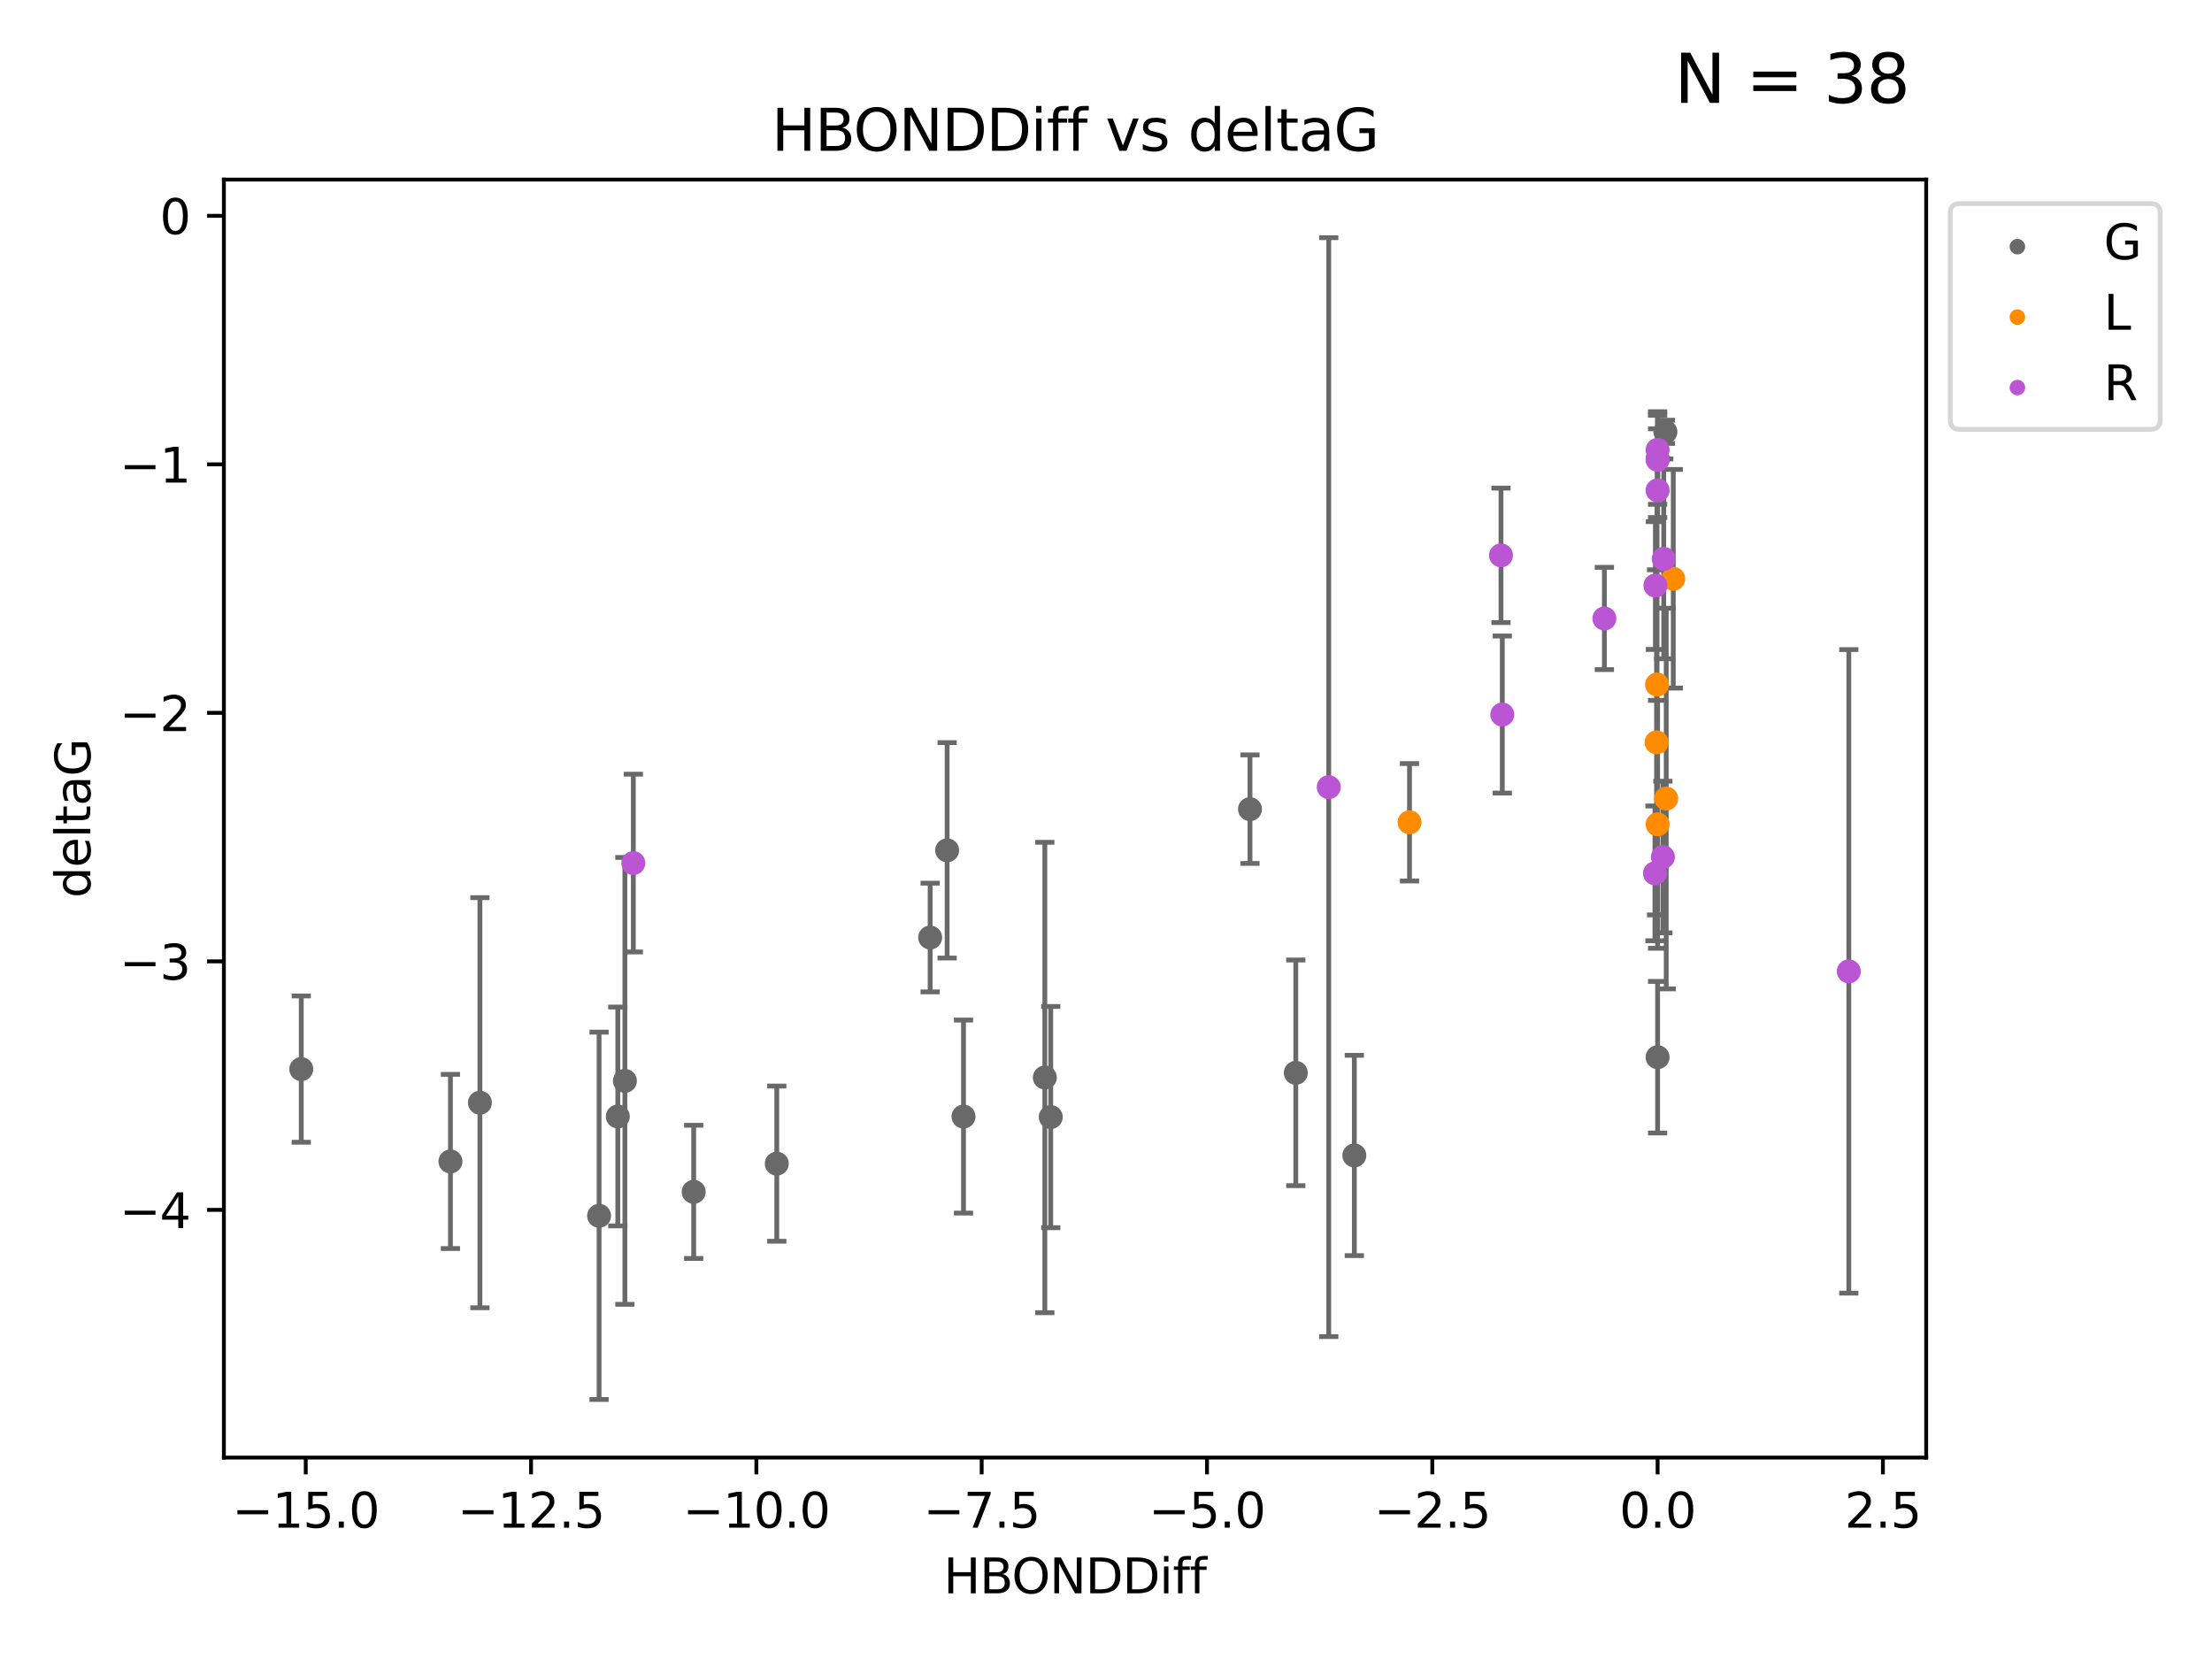 <?xml version="1.0" encoding="utf-8" standalone="no"?>
<!DOCTYPE svg PUBLIC "-//W3C//DTD SVG 1.1//EN"
  "http://www.w3.org/Graphics/SVG/1.1/DTD/svg11.dtd">
<svg xmlns:xlink="http://www.w3.org/1999/xlink" width="460.8pt" height="345.6pt" viewBox="0 0 460.8 345.6" xmlns="http://www.w3.org/2000/svg" version="1.1">
 <defs>
  <style type="text/css">*{stroke-linejoin: round; stroke-linecap: butt}</style>
 </defs>
 <g id="figure_1">
  <g id="patch_1">
   <path d="M 0 345.6 
L 460.8 345.6 
L 460.8 0 
L 0 0 
z
" style="fill: #ffffff"/>
  </g>
  <g id="axes_1">
   <g id="patch_2">
    <path d="M 46.64 303.64 
L 401.26 303.64 
L 401.26 37.411 
L 46.64 37.411 
z
" style="fill: #ffffff"/>
   </g>
   <g id="PathCollection_1">
    <defs>
     <path id="m8614a3287e" d="M 0 1.118 
C 0.297 1.118 0.581 1 0.791 0.791 
C 1 0.581 1.118 0.297 1.118 0 
C 1.118 -0.297 1 -0.581 0.791 -0.791 
C 0.581 -1 0.297 -1.118 0 -1.118 
C -0.297 -1.118 -0.581 -1 -0.791 -0.791 
C -1 -0.581 -1.118 -0.297 -1.118 0 
C -1.118 0.297 -1 0.581 -0.791 0.791 
C -0.581 1 -0.297 1.118 0 1.118 
z
" style="stroke: #696969"/>
    </defs>
    <g clip-path="url(#p9ee340afce)">
     <use xlink:href="#m8614a3287e" x="62.759" y="222.712" style="fill: #696969; stroke: #696969"/>
     <use xlink:href="#m8614a3287e" x="93.836" y="241.949" style="fill: #696969; stroke: #696969"/>
     <use xlink:href="#m8614a3287e" x="161.817" y="242.408" style="fill: #696969; stroke: #696969"/>
     <use xlink:href="#m8614a3287e" x="124.801" y="253.277" style="fill: #696969; stroke: #696969"/>
     <use xlink:href="#m8614a3287e" x="99.976" y="229.715" style="fill: #696969; stroke: #696969"/>
     <use xlink:href="#m8614a3287e" x="128.701" y="232.582" style="fill: #696969; stroke: #696969"/>
     <use xlink:href="#m8614a3287e" x="144.509" y="248.286" style="fill: #696969; stroke: #696969"/>
     <use xlink:href="#m8614a3287e" x="193.767" y="195.305" style="fill: #696969; stroke: #696969"/>
     <use xlink:href="#m8614a3287e" x="200.718" y="232.601" style="fill: #696969; stroke: #696969"/>
     <use xlink:href="#m8614a3287e" x="197.306" y="177.138" style="fill: #696969; stroke: #696969"/>
     <use xlink:href="#m8614a3287e" x="260.396" y="168.563" style="fill: #696969; stroke: #696969"/>
     <use xlink:href="#m8614a3287e" x="130.178" y="225.172" style="fill: #696969; stroke: #696969"/>
     <use xlink:href="#m8614a3287e" x="217.658" y="224.464" style="fill: #696969; stroke: #696969"/>
     <use xlink:href="#m8614a3287e" x="218.893" y="232.707" style="fill: #696969; stroke: #696969"/>
     <use xlink:href="#m8614a3287e" x="269.939" y="223.491" style="fill: #696969; stroke: #696969"/>
     <use xlink:href="#m8614a3287e" x="282.131" y="240.702" style="fill: #696969; stroke: #696969"/>
     <use xlink:href="#m8614a3287e" x="346.935" y="89.954" style="fill: #696969; stroke: #696969"/>
     <use xlink:href="#m8614a3287e" x="345.309" y="220.235" style="fill: #696969; stroke: #696969"/>
     <use xlink:href="#m8614a3287e" x="345.309" y="95.543" style="fill: #696969; stroke: #696969"/>
    </g>
   </g>
   <g id="PathCollection_2">
    <defs>
     <path id="m085c179fb9" d="M 0 1.118 
C 0.297 1.118 0.581 1 0.791 0.791 
C 1 0.581 1.118 0.297 1.118 0 
C 1.118 -0.297 1 -0.581 0.791 -0.791 
C 0.581 -1 0.297 -1.118 0 -1.118 
C -0.297 -1.118 -0.581 -1 -0.791 -0.791 
C -1 -0.581 -1.118 -0.297 -1.118 0 
C -1.118 0.297 -1 0.581 -0.791 0.791 
C -0.581 1 -0.297 1.118 0 1.118 
z
" style="stroke: #ff8c00"/>
    </defs>
    <g clip-path="url(#p9ee340afce)">
     <use xlink:href="#m085c179fb9" x="293.63" y="171.295" style="fill: #ff8c00; stroke: #ff8c00"/>
     <use xlink:href="#m085c179fb9" x="347.104" y="166.355" style="fill: #ff8c00; stroke: #ff8c00"/>
     <use xlink:href="#m085c179fb9" x="345.093" y="154.643" style="fill: #ff8c00; stroke: #ff8c00"/>
     <use xlink:href="#m085c179fb9" x="348.574" y="120.568" style="fill: #ff8c00; stroke: #ff8c00"/>
     <use xlink:href="#m085c179fb9" x="345.309" y="171.721" style="fill: #ff8c00; stroke: #ff8c00"/>
     <use xlink:href="#m085c179fb9" x="345.193" y="142.601" style="fill: #ff8c00; stroke: #ff8c00"/>
    </g>
   </g>
   <g id="PathCollection_3">
    <defs>
     <path id="m457adaf616" d="M 0 1.118 
C 0.297 1.118 0.581 1 0.791 0.791 
C 1 0.581 1.118 0.297 1.118 0 
C 1.118 -0.297 1 -0.581 0.791 -0.791 
C 0.581 -1 0.297 -1.118 0 -1.118 
C -0.297 -1.118 -0.581 -1 -0.791 -0.791 
C -1 -0.581 -1.118 -0.297 -1.118 0 
C -1.118 0.297 -1 0.581 -0.791 0.791 
C -0.581 1 -0.297 1.118 0 1.118 
z
" style="stroke: #ba55d3"/>
    </defs>
    <g clip-path="url(#p9ee340afce)">
     <use xlink:href="#m457adaf616" x="131.937" y="179.791" style="fill: #ba55d3; stroke: #ba55d3"/>
     <use xlink:href="#m457adaf616" x="276.799" y="163.978" style="fill: #ba55d3; stroke: #ba55d3"/>
     <use xlink:href="#m457adaf616" x="334.221" y="128.839" style="fill: #ba55d3; stroke: #ba55d3"/>
     <use xlink:href="#m457adaf616" x="346.588" y="116.425" style="fill: #ba55d3; stroke: #ba55d3"/>
     <use xlink:href="#m457adaf616" x="344.849" y="121.982" style="fill: #ba55d3; stroke: #ba55d3"/>
     <use xlink:href="#m457adaf616" x="312.685" y="115.69" style="fill: #ba55d3; stroke: #ba55d3"/>
     <use xlink:href="#m457adaf616" x="346.413" y="178.529" style="fill: #ba55d3; stroke: #ba55d3"/>
     <use xlink:href="#m457adaf616" x="345.309" y="102.146" style="fill: #ba55d3; stroke: #ba55d3"/>
     <use xlink:href="#m457adaf616" x="345.309" y="95.785" style="fill: #ba55d3; stroke: #ba55d3"/>
     <use xlink:href="#m457adaf616" x="385.141" y="202.352" style="fill: #ba55d3; stroke: #ba55d3"/>
     <use xlink:href="#m457adaf616" x="312.955" y="148.851" style="fill: #ba55d3; stroke: #ba55d3"/>
     <use xlink:href="#m457adaf616" x="344.755" y="181.934" style="fill: #ba55d3; stroke: #ba55d3"/>
     <use xlink:href="#m457adaf616" x="345.309" y="93.721" style="fill: #ba55d3; stroke: #ba55d3"/>
    </g>
   </g>
   <g id="matplotlib.axis_1">
    <g id="xtick_1">
     <g id="line2d_1">
      <defs>
       <path id="m30fc41a7d4" d="M 0 0 
L 0 3.5 
" style="stroke: #000000; stroke-width: 0.8"/>
      </defs>
      <g>
       <use xlink:href="#m30fc41a7d4" x="63.692" y="303.64" style="stroke: #000000; stroke-width: 0.8"/>
      </g>
     </g>
     <g id="text_1">
      <!-- −15.0 -->
      <g transform="translate(48.37 318.238)scale(0.1 -0.1)">
       <defs>
        <path id="DejaVuSans-2212" d="M 678 2272 
L 4684 2272 
L 4684 1741 
L 678 1741 
L 678 2272 
z
" transform="scale(0.016)"/>
        <path id="DejaVuSans-31" d="M 794 531 
L 1825 531 
L 1825 4091 
L 703 3866 
L 703 4441 
L 1819 4666 
L 2450 4666 
L 2450 531 
L 3481 531 
L 3481 0 
L 794 0 
L 794 531 
z
" transform="scale(0.016)"/>
        <path id="DejaVuSans-35" d="M 691 4666 
L 3169 4666 
L 3169 4134 
L 1269 4134 
L 1269 2991 
Q 1406 3038 1543 3061 
Q 1681 3084 1819 3084 
Q 2600 3084 3056 2656 
Q 3513 2228 3513 1497 
Q 3513 744 3044 326 
Q 2575 -91 1722 -91 
Q 1428 -91 1123 -41 
Q 819 9 494 109 
L 494 744 
Q 775 591 1075 516 
Q 1375 441 1709 441 
Q 2250 441 2565 725 
Q 2881 1009 2881 1497 
Q 2881 1984 2565 2268 
Q 2250 2553 1709 2553 
Q 1456 2553 1204 2497 
Q 953 2441 691 2322 
L 691 4666 
z
" transform="scale(0.016)"/>
        <path id="DejaVuSans-2e" d="M 684 794 
L 1344 794 
L 1344 0 
L 684 0 
L 684 794 
z
" transform="scale(0.016)"/>
        <path id="DejaVuSans-30" d="M 2034 4250 
Q 1547 4250 1301 3770 
Q 1056 3291 1056 2328 
Q 1056 1369 1301 889 
Q 1547 409 2034 409 
Q 2525 409 2770 889 
Q 3016 1369 3016 2328 
Q 3016 3291 2770 3770 
Q 2525 4250 2034 4250 
z
M 2034 4750 
Q 2819 4750 3233 4129 
Q 3647 3509 3647 2328 
Q 3647 1150 3233 529 
Q 2819 -91 2034 -91 
Q 1250 -91 836 529 
Q 422 1150 422 2328 
Q 422 3509 836 4129 
Q 1250 4750 2034 4750 
z
" transform="scale(0.016)"/>
       </defs>
       <use xlink:href="#DejaVuSans-2212"/>
       <use xlink:href="#DejaVuSans-31" x="83.789"/>
       <use xlink:href="#DejaVuSans-35" x="147.412"/>
       <use xlink:href="#DejaVuSans-2e" x="211.035"/>
       <use xlink:href="#DejaVuSans-30" x="242.822"/>
      </g>
     </g>
    </g>
    <g id="xtick_2">
     <g id="line2d_2">
      <g>
       <use xlink:href="#m30fc41a7d4" x="110.628" y="303.64" style="stroke: #000000; stroke-width: 0.8"/>
      </g>
     </g>
     <g id="text_2">
      <!-- −12.5 -->
      <g transform="translate(95.306 318.238)scale(0.1 -0.1)">
       <defs>
        <path id="DejaVuSans-32" d="M 1228 531 
L 3431 531 
L 3431 0 
L 469 0 
L 469 531 
Q 828 903 1448 1529 
Q 2069 2156 2228 2338 
Q 2531 2678 2651 2914 
Q 2772 3150 2772 3378 
Q 2772 3750 2511 3984 
Q 2250 4219 1831 4219 
Q 1534 4219 1204 4116 
Q 875 4013 500 3803 
L 500 4441 
Q 881 4594 1212 4672 
Q 1544 4750 1819 4750 
Q 2544 4750 2975 4387 
Q 3406 4025 3406 3419 
Q 3406 3131 3298 2873 
Q 3191 2616 2906 2266 
Q 2828 2175 2409 1742 
Q 1991 1309 1228 531 
z
" transform="scale(0.016)"/>
       </defs>
       <use xlink:href="#DejaVuSans-2212"/>
       <use xlink:href="#DejaVuSans-31" x="83.789"/>
       <use xlink:href="#DejaVuSans-32" x="147.412"/>
       <use xlink:href="#DejaVuSans-2e" x="211.035"/>
       <use xlink:href="#DejaVuSans-35" x="242.822"/>
      </g>
     </g>
    </g>
    <g id="xtick_3">
     <g id="line2d_3">
      <g>
       <use xlink:href="#m30fc41a7d4" x="157.564" y="303.64" style="stroke: #000000; stroke-width: 0.8"/>
      </g>
     </g>
     <g id="text_3">
      <!-- −10.0 -->
      <g transform="translate(142.242 318.238)scale(0.1 -0.1)">
       <use xlink:href="#DejaVuSans-2212"/>
       <use xlink:href="#DejaVuSans-31" x="83.789"/>
       <use xlink:href="#DejaVuSans-30" x="147.412"/>
       <use xlink:href="#DejaVuSans-2e" x="211.035"/>
       <use xlink:href="#DejaVuSans-30" x="242.822"/>
      </g>
     </g>
    </g>
    <g id="xtick_4">
     <g id="line2d_4">
      <g>
       <use xlink:href="#m30fc41a7d4" x="204.501" y="303.64" style="stroke: #000000; stroke-width: 0.8"/>
      </g>
     </g>
     <g id="text_4">
      <!-- −7.5 -->
      <g transform="translate(192.359 318.238)scale(0.1 -0.1)">
       <defs>
        <path id="DejaVuSans-37" d="M 525 4666 
L 3525 4666 
L 3525 4397 
L 1831 0 
L 1172 0 
L 2766 4134 
L 525 4134 
L 525 4666 
z
" transform="scale(0.016)"/>
       </defs>
       <use xlink:href="#DejaVuSans-2212"/>
       <use xlink:href="#DejaVuSans-37" x="83.789"/>
       <use xlink:href="#DejaVuSans-2e" x="147.412"/>
       <use xlink:href="#DejaVuSans-35" x="179.199"/>
      </g>
     </g>
    </g>
    <g id="xtick_5">
     <g id="line2d_5">
      <g>
       <use xlink:href="#m30fc41a7d4" x="251.437" y="303.64" style="stroke: #000000; stroke-width: 0.8"/>
      </g>
     </g>
     <g id="text_5">
      <!-- −5.0 -->
      <g transform="translate(239.295 318.238)scale(0.1 -0.1)">
       <use xlink:href="#DejaVuSans-2212"/>
       <use xlink:href="#DejaVuSans-35" x="83.789"/>
       <use xlink:href="#DejaVuSans-2e" x="147.412"/>
       <use xlink:href="#DejaVuSans-30" x="179.199"/>
      </g>
     </g>
    </g>
    <g id="xtick_6">
     <g id="line2d_6">
      <g>
       <use xlink:href="#m30fc41a7d4" x="298.373" y="303.64" style="stroke: #000000; stroke-width: 0.8"/>
      </g>
     </g>
     <g id="text_6">
      <!-- −2.5 -->
      <g transform="translate(286.231 318.238)scale(0.1 -0.1)">
       <use xlink:href="#DejaVuSans-2212"/>
       <use xlink:href="#DejaVuSans-32" x="83.789"/>
       <use xlink:href="#DejaVuSans-2e" x="147.412"/>
       <use xlink:href="#DejaVuSans-35" x="179.199"/>
      </g>
     </g>
    </g>
    <g id="xtick_7">
     <g id="line2d_7">
      <g>
       <use xlink:href="#m30fc41a7d4" x="345.309" y="303.64" style="stroke: #000000; stroke-width: 0.8"/>
      </g>
     </g>
     <g id="text_7">
      <!-- 0.0 -->
      <g transform="translate(337.357 318.238)scale(0.1 -0.1)">
       <use xlink:href="#DejaVuSans-30"/>
       <use xlink:href="#DejaVuSans-2e" x="63.623"/>
       <use xlink:href="#DejaVuSans-30" x="95.41"/>
      </g>
     </g>
    </g>
    <g id="xtick_8">
     <g id="line2d_8">
      <g>
       <use xlink:href="#m30fc41a7d4" x="392.245" y="303.64" style="stroke: #000000; stroke-width: 0.8"/>
      </g>
     </g>
     <g id="text_8">
      <!-- 2.5 -->
      <g transform="translate(384.294 318.238)scale(0.1 -0.1)">
       <use xlink:href="#DejaVuSans-32"/>
       <use xlink:href="#DejaVuSans-2e" x="63.623"/>
       <use xlink:href="#DejaVuSans-35" x="95.41"/>
      </g>
     </g>
    </g>
    <g id="text_9">
     <!-- HBONDDiff -->
     <g transform="translate(196.561 331.917)scale(0.1 -0.1)">
      <defs>
       <path id="DejaVuSans-48" d="M 628 4666 
L 1259 4666 
L 1259 2753 
L 3553 2753 
L 3553 4666 
L 4184 4666 
L 4184 0 
L 3553 0 
L 3553 2222 
L 1259 2222 
L 1259 0 
L 628 0 
L 628 4666 
z
" transform="scale(0.016)"/>
       <path id="DejaVuSans-42" d="M 1259 2228 
L 1259 519 
L 2272 519 
Q 2781 519 3026 730 
Q 3272 941 3272 1375 
Q 3272 1813 3026 2020 
Q 2781 2228 2272 2228 
L 1259 2228 
z
M 1259 4147 
L 1259 2741 
L 2194 2741 
Q 2656 2741 2882 2914 
Q 3109 3088 3109 3444 
Q 3109 3797 2882 3972 
Q 2656 4147 2194 4147 
L 1259 4147 
z
M 628 4666 
L 2241 4666 
Q 2963 4666 3353 4366 
Q 3744 4066 3744 3513 
Q 3744 3084 3544 2831 
Q 3344 2578 2956 2516 
Q 3422 2416 3680 2098 
Q 3938 1781 3938 1306 
Q 3938 681 3513 340 
Q 3088 0 2303 0 
L 628 0 
L 628 4666 
z
" transform="scale(0.016)"/>
       <path id="DejaVuSans-4f" d="M 2522 4238 
Q 1834 4238 1429 3725 
Q 1025 3213 1025 2328 
Q 1025 1447 1429 934 
Q 1834 422 2522 422 
Q 3209 422 3611 934 
Q 4013 1447 4013 2328 
Q 4013 3213 3611 3725 
Q 3209 4238 2522 4238 
z
M 2522 4750 
Q 3503 4750 4090 4092 
Q 4678 3434 4678 2328 
Q 4678 1225 4090 567 
Q 3503 -91 2522 -91 
Q 1538 -91 948 565 
Q 359 1222 359 2328 
Q 359 3434 948 4092 
Q 1538 4750 2522 4750 
z
" transform="scale(0.016)"/>
       <path id="DejaVuSans-4e" d="M 628 4666 
L 1478 4666 
L 3547 763 
L 3547 4666 
L 4159 4666 
L 4159 0 
L 3309 0 
L 1241 3903 
L 1241 0 
L 628 0 
L 628 4666 
z
" transform="scale(0.016)"/>
       <path id="DejaVuSans-44" d="M 1259 4147 
L 1259 519 
L 2022 519 
Q 2988 519 3436 956 
Q 3884 1394 3884 2338 
Q 3884 3275 3436 3711 
Q 2988 4147 2022 4147 
L 1259 4147 
z
M 628 4666 
L 1925 4666 
Q 3281 4666 3915 4102 
Q 4550 3538 4550 2338 
Q 4550 1131 3912 565 
Q 3275 0 1925 0 
L 628 0 
L 628 4666 
z
" transform="scale(0.016)"/>
       <path id="DejaVuSans-69" d="M 603 3500 
L 1178 3500 
L 1178 0 
L 603 0 
L 603 3500 
z
M 603 4863 
L 1178 4863 
L 1178 4134 
L 603 4134 
L 603 4863 
z
" transform="scale(0.016)"/>
       <path id="DejaVuSans-66" d="M 2375 4863 
L 2375 4384 
L 1825 4384 
Q 1516 4384 1395 4259 
Q 1275 4134 1275 3809 
L 1275 3500 
L 2222 3500 
L 2222 3053 
L 1275 3053 
L 1275 0 
L 697 0 
L 697 3053 
L 147 3053 
L 147 3500 
L 697 3500 
L 697 3744 
Q 697 4328 969 4595 
Q 1241 4863 1831 4863 
L 2375 4863 
z
" transform="scale(0.016)"/>
      </defs>
      <use xlink:href="#DejaVuSans-48"/>
      <use xlink:href="#DejaVuSans-42" x="75.195"/>
      <use xlink:href="#DejaVuSans-4f" x="142.049"/>
      <use xlink:href="#DejaVuSans-4e" x="220.76"/>
      <use xlink:href="#DejaVuSans-44" x="295.564"/>
      <use xlink:href="#DejaVuSans-44" x="372.566"/>
      <use xlink:href="#DejaVuSans-69" x="449.568"/>
      <use xlink:href="#DejaVuSans-66" x="477.352"/>
      <use xlink:href="#DejaVuSans-66" x="512.557"/>
     </g>
    </g>
   </g>
   <g id="matplotlib.axis_2">
    <g id="ytick_1">
     <g id="line2d_9">
      <defs>
       <path id="m662934eddc" d="M 0 0 
L -3.5 0 
" style="stroke: #000000; stroke-width: 0.8"/>
      </defs>
      <g>
       <use xlink:href="#m662934eddc" x="46.64" y="252.039" style="stroke: #000000; stroke-width: 0.8"/>
      </g>
     </g>
     <g id="text_10">
      <!-- −4 -->
      <g transform="translate(24.898 255.839)scale(0.1 -0.1)">
       <defs>
        <path id="DejaVuSans-34" d="M 2419 4116 
L 825 1625 
L 2419 1625 
L 2419 4116 
z
M 2253 4666 
L 3047 4666 
L 3047 1625 
L 3713 1625 
L 3713 1100 
L 3047 1100 
L 3047 0 
L 2419 0 
L 2419 1100 
L 313 1100 
L 313 1709 
L 2253 4666 
z
" transform="scale(0.016)"/>
       </defs>
       <use xlink:href="#DejaVuSans-2212"/>
       <use xlink:href="#DejaVuSans-34" x="83.789"/>
      </g>
     </g>
    </g>
    <g id="ytick_2">
     <g id="line2d_10">
      <g>
       <use xlink:href="#m662934eddc" x="46.64" y="200.27" style="stroke: #000000; stroke-width: 0.8"/>
      </g>
     </g>
     <g id="text_11">
      <!-- −3 -->
      <g transform="translate(24.898 204.069)scale(0.1 -0.1)">
       <defs>
        <path id="DejaVuSans-33" d="M 2597 2516 
Q 3050 2419 3304 2112 
Q 3559 1806 3559 1356 
Q 3559 666 3084 287 
Q 2609 -91 1734 -91 
Q 1441 -91 1130 -33 
Q 819 25 488 141 
L 488 750 
Q 750 597 1062 519 
Q 1375 441 1716 441 
Q 2309 441 2620 675 
Q 2931 909 2931 1356 
Q 2931 1769 2642 2001 
Q 2353 2234 1838 2234 
L 1294 2234 
L 1294 2753 
L 1863 2753 
Q 2328 2753 2575 2939 
Q 2822 3125 2822 3475 
Q 2822 3834 2567 4026 
Q 2313 4219 1838 4219 
Q 1578 4219 1281 4162 
Q 984 4106 628 3988 
L 628 4550 
Q 988 4650 1302 4700 
Q 1616 4750 1894 4750 
Q 2613 4750 3031 4423 
Q 3450 4097 3450 3541 
Q 3450 3153 3228 2886 
Q 3006 2619 2597 2516 
z
" transform="scale(0.016)"/>
       </defs>
       <use xlink:href="#DejaVuSans-2212"/>
       <use xlink:href="#DejaVuSans-33" x="83.789"/>
      </g>
     </g>
    </g>
    <g id="ytick_3">
     <g id="line2d_11">
      <g>
       <use xlink:href="#m662934eddc" x="46.64" y="148.501" style="stroke: #000000; stroke-width: 0.8"/>
      </g>
     </g>
     <g id="text_12">
      <!-- −2 -->
      <g transform="translate(24.898 152.3)scale(0.1 -0.1)">
       <use xlink:href="#DejaVuSans-2212"/>
       <use xlink:href="#DejaVuSans-32" x="83.789"/>
      </g>
     </g>
    </g>
    <g id="ytick_4">
     <g id="line2d_12">
      <g>
       <use xlink:href="#m662934eddc" x="46.64" y="96.732" style="stroke: #000000; stroke-width: 0.8"/>
      </g>
     </g>
     <g id="text_13">
      <!-- −1 -->
      <g transform="translate(24.898 100.531)scale(0.1 -0.1)">
       <use xlink:href="#DejaVuSans-2212"/>
       <use xlink:href="#DejaVuSans-31" x="83.789"/>
      </g>
     </g>
    </g>
    <g id="ytick_5">
     <g id="line2d_13">
      <g>
       <use xlink:href="#m662934eddc" x="46.64" y="44.962" style="stroke: #000000; stroke-width: 0.8"/>
      </g>
     </g>
     <g id="text_14">
      <!-- 0 -->
      <g transform="translate(33.278 48.762)scale(0.1 -0.1)">
       <use xlink:href="#DejaVuSans-30"/>
      </g>
     </g>
    </g>
    <g id="text_15">
     <!-- deltaG -->
     <g transform="translate(18.818 187.064)rotate(-90)scale(0.1 -0.1)">
      <defs>
       <path id="DejaVuSans-64" d="M 2906 2969 
L 2906 4863 
L 3481 4863 
L 3481 0 
L 2906 0 
L 2906 525 
Q 2725 213 2448 61 
Q 2172 -91 1784 -91 
Q 1150 -91 751 415 
Q 353 922 353 1747 
Q 353 2572 751 3078 
Q 1150 3584 1784 3584 
Q 2172 3584 2448 3432 
Q 2725 3281 2906 2969 
z
M 947 1747 
Q 947 1113 1208 752 
Q 1469 391 1925 391 
Q 2381 391 2643 752 
Q 2906 1113 2906 1747 
Q 2906 2381 2643 2742 
Q 2381 3103 1925 3103 
Q 1469 3103 1208 2742 
Q 947 2381 947 1747 
z
" transform="scale(0.016)"/>
       <path id="DejaVuSans-65" d="M 3597 1894 
L 3597 1613 
L 953 1613 
Q 991 1019 1311 708 
Q 1631 397 2203 397 
Q 2534 397 2845 478 
Q 3156 559 3463 722 
L 3463 178 
Q 3153 47 2828 -22 
Q 2503 -91 2169 -91 
Q 1331 -91 842 396 
Q 353 884 353 1716 
Q 353 2575 817 3079 
Q 1281 3584 2069 3584 
Q 2775 3584 3186 3129 
Q 3597 2675 3597 1894 
z
M 3022 2063 
Q 3016 2534 2758 2815 
Q 2500 3097 2075 3097 
Q 1594 3097 1305 2825 
Q 1016 2553 972 2059 
L 3022 2063 
z
" transform="scale(0.016)"/>
       <path id="DejaVuSans-6c" d="M 603 4863 
L 1178 4863 
L 1178 0 
L 603 0 
L 603 4863 
z
" transform="scale(0.016)"/>
       <path id="DejaVuSans-74" d="M 1172 4494 
L 1172 3500 
L 2356 3500 
L 2356 3053 
L 1172 3053 
L 1172 1153 
Q 1172 725 1289 603 
Q 1406 481 1766 481 
L 2356 481 
L 2356 0 
L 1766 0 
Q 1100 0 847 248 
Q 594 497 594 1153 
L 594 3053 
L 172 3053 
L 172 3500 
L 594 3500 
L 594 4494 
L 1172 4494 
z
" transform="scale(0.016)"/>
       <path id="DejaVuSans-61" d="M 2194 1759 
Q 1497 1759 1228 1600 
Q 959 1441 959 1056 
Q 959 750 1161 570 
Q 1363 391 1709 391 
Q 2188 391 2477 730 
Q 2766 1069 2766 1631 
L 2766 1759 
L 2194 1759 
z
M 3341 1997 
L 3341 0 
L 2766 0 
L 2766 531 
Q 2569 213 2275 61 
Q 1981 -91 1556 -91 
Q 1019 -91 701 211 
Q 384 513 384 1019 
Q 384 1609 779 1909 
Q 1175 2209 1959 2209 
L 2766 2209 
L 2766 2266 
Q 2766 2663 2505 2880 
Q 2244 3097 1772 3097 
Q 1472 3097 1187 3025 
Q 903 2953 641 2809 
L 641 3341 
Q 956 3463 1253 3523 
Q 1550 3584 1831 3584 
Q 2591 3584 2966 3190 
Q 3341 2797 3341 1997 
z
" transform="scale(0.016)"/>
       <path id="DejaVuSans-47" d="M 3809 666 
L 3809 1919 
L 2778 1919 
L 2778 2438 
L 4434 2438 
L 4434 434 
Q 4069 175 3628 42 
Q 3188 -91 2688 -91 
Q 1594 -91 976 548 
Q 359 1188 359 2328 
Q 359 3472 976 4111 
Q 1594 4750 2688 4750 
Q 3144 4750 3555 4637 
Q 3966 4525 4313 4306 
L 4313 3634 
Q 3963 3931 3569 4081 
Q 3175 4231 2741 4231 
Q 1884 4231 1454 3753 
Q 1025 3275 1025 2328 
Q 1025 1384 1454 906 
Q 1884 428 2741 428 
Q 3075 428 3337 486 
Q 3600 544 3809 666 
z
" transform="scale(0.016)"/>
      </defs>
      <use xlink:href="#DejaVuSans-64"/>
      <use xlink:href="#DejaVuSans-65" x="63.477"/>
      <use xlink:href="#DejaVuSans-6c" x="125"/>
      <use xlink:href="#DejaVuSans-74" x="152.783"/>
      <use xlink:href="#DejaVuSans-61" x="191.992"/>
      <use xlink:href="#DejaVuSans-47" x="253.271"/>
     </g>
    </g>
   </g>
   <g id="LineCollection_1">
    <path d="M 62.759 237.949 
L 62.759 207.475 
" clip-path="url(#p9ee340afce)" style="fill: none; stroke: #696969"/>
    <path d="M 93.836 260.094 
L 93.836 223.805 
" clip-path="url(#p9ee340afce)" style="fill: none; stroke: #696969"/>
    <path d="M 161.817 258.571 
L 161.817 226.245 
" clip-path="url(#p9ee340afce)" style="fill: none; stroke: #696969"/>
    <path d="M 124.801 291.539 
L 124.801 215.016 
" clip-path="url(#p9ee340afce)" style="fill: none; stroke: #696969"/>
    <path d="M 99.976 272.433 
L 99.976 186.997 
" clip-path="url(#p9ee340afce)" style="fill: none; stroke: #696969"/>
    <path d="M 128.701 255.374 
L 128.701 209.79 
" clip-path="url(#p9ee340afce)" style="fill: none; stroke: #696969"/>
    <path d="M 144.509 262.16 
L 144.509 234.411 
" clip-path="url(#p9ee340afce)" style="fill: none; stroke: #696969"/>
    <path d="M 193.767 206.628 
L 193.767 183.982 
" clip-path="url(#p9ee340afce)" style="fill: none; stroke: #696969"/>
    <path d="M 200.718 252.705 
L 200.718 212.497 
" clip-path="url(#p9ee340afce)" style="fill: none; stroke: #696969"/>
    <path d="M 197.306 199.574 
L 197.306 154.702 
" clip-path="url(#p9ee340afce)" style="fill: none; stroke: #696969"/>
    <path d="M 260.396 179.865 
L 260.396 157.261 
" clip-path="url(#p9ee340afce)" style="fill: none; stroke: #696969"/>
    <path d="M 130.178 271.717 
L 130.178 178.627 
" clip-path="url(#p9ee340afce)" style="fill: none; stroke: #696969"/>
    <path d="M 217.658 273.459 
L 217.658 175.47 
" clip-path="url(#p9ee340afce)" style="fill: none; stroke: #696969"/>
    <path d="M 218.893 255.749 
L 218.893 209.666 
" clip-path="url(#p9ee340afce)" style="fill: none; stroke: #696969"/>
    <path d="M 269.939 246.995 
L 269.939 199.988 
" clip-path="url(#p9ee340afce)" style="fill: none; stroke: #696969"/>
    <path d="M 282.131 261.565 
L 282.131 219.838 
" clip-path="url(#p9ee340afce)" style="fill: none; stroke: #696969"/>
    <path d="M 346.935 92.372 
L 346.935 87.537 
" clip-path="url(#p9ee340afce)" style="fill: none; stroke: #696969"/>
    <path d="M 345.309 236.023 
L 345.309 204.447 
" clip-path="url(#p9ee340afce)" style="fill: none; stroke: #696969"/>
    <path d="M 345.309 101.758 
L 345.309 89.327 
" clip-path="url(#p9ee340afce)" style="fill: none; stroke: #696969"/>
   </g>
   <g id="line2d_14">
    <defs>
     <path id="m4f41d603a3" d="M 2 0 
L -2 -0 
" style="stroke: #696969"/>
    </defs>
    <g clip-path="url(#p9ee340afce)">
     <use xlink:href="#m4f41d603a3" x="62.759" y="237.949" style="fill: #696969; stroke: #696969"/>
     <use xlink:href="#m4f41d603a3" x="93.836" y="260.094" style="fill: #696969; stroke: #696969"/>
     <use xlink:href="#m4f41d603a3" x="161.817" y="258.571" style="fill: #696969; stroke: #696969"/>
     <use xlink:href="#m4f41d603a3" x="124.801" y="291.539" style="fill: #696969; stroke: #696969"/>
     <use xlink:href="#m4f41d603a3" x="99.976" y="272.433" style="fill: #696969; stroke: #696969"/>
     <use xlink:href="#m4f41d603a3" x="128.701" y="255.374" style="fill: #696969; stroke: #696969"/>
     <use xlink:href="#m4f41d603a3" x="144.509" y="262.16" style="fill: #696969; stroke: #696969"/>
     <use xlink:href="#m4f41d603a3" x="193.767" y="206.628" style="fill: #696969; stroke: #696969"/>
     <use xlink:href="#m4f41d603a3" x="200.718" y="252.705" style="fill: #696969; stroke: #696969"/>
     <use xlink:href="#m4f41d603a3" x="197.306" y="199.574" style="fill: #696969; stroke: #696969"/>
     <use xlink:href="#m4f41d603a3" x="260.396" y="179.865" style="fill: #696969; stroke: #696969"/>
     <use xlink:href="#m4f41d603a3" x="130.178" y="271.717" style="fill: #696969; stroke: #696969"/>
     <use xlink:href="#m4f41d603a3" x="217.658" y="273.459" style="fill: #696969; stroke: #696969"/>
     <use xlink:href="#m4f41d603a3" x="218.893" y="255.749" style="fill: #696969; stroke: #696969"/>
     <use xlink:href="#m4f41d603a3" x="269.939" y="246.995" style="fill: #696969; stroke: #696969"/>
     <use xlink:href="#m4f41d603a3" x="282.131" y="261.565" style="fill: #696969; stroke: #696969"/>
     <use xlink:href="#m4f41d603a3" x="346.935" y="92.372" style="fill: #696969; stroke: #696969"/>
     <use xlink:href="#m4f41d603a3" x="345.309" y="236.023" style="fill: #696969; stroke: #696969"/>
     <use xlink:href="#m4f41d603a3" x="345.309" y="101.758" style="fill: #696969; stroke: #696969"/>
    </g>
   </g>
   <g id="line2d_15">
    <g clip-path="url(#p9ee340afce)">
     <use xlink:href="#m4f41d603a3" x="62.759" y="207.475" style="fill: #696969; stroke: #696969"/>
     <use xlink:href="#m4f41d603a3" x="93.836" y="223.805" style="fill: #696969; stroke: #696969"/>
     <use xlink:href="#m4f41d603a3" x="161.817" y="226.245" style="fill: #696969; stroke: #696969"/>
     <use xlink:href="#m4f41d603a3" x="124.801" y="215.016" style="fill: #696969; stroke: #696969"/>
     <use xlink:href="#m4f41d603a3" x="99.976" y="186.997" style="fill: #696969; stroke: #696969"/>
     <use xlink:href="#m4f41d603a3" x="128.701" y="209.79" style="fill: #696969; stroke: #696969"/>
     <use xlink:href="#m4f41d603a3" x="144.509" y="234.411" style="fill: #696969; stroke: #696969"/>
     <use xlink:href="#m4f41d603a3" x="193.767" y="183.982" style="fill: #696969; stroke: #696969"/>
     <use xlink:href="#m4f41d603a3" x="200.718" y="212.497" style="fill: #696969; stroke: #696969"/>
     <use xlink:href="#m4f41d603a3" x="197.306" y="154.702" style="fill: #696969; stroke: #696969"/>
     <use xlink:href="#m4f41d603a3" x="260.396" y="157.261" style="fill: #696969; stroke: #696969"/>
     <use xlink:href="#m4f41d603a3" x="130.178" y="178.627" style="fill: #696969; stroke: #696969"/>
     <use xlink:href="#m4f41d603a3" x="217.658" y="175.47" style="fill: #696969; stroke: #696969"/>
     <use xlink:href="#m4f41d603a3" x="218.893" y="209.666" style="fill: #696969; stroke: #696969"/>
     <use xlink:href="#m4f41d603a3" x="269.939" y="199.988" style="fill: #696969; stroke: #696969"/>
     <use xlink:href="#m4f41d603a3" x="282.131" y="219.838" style="fill: #696969; stroke: #696969"/>
     <use xlink:href="#m4f41d603a3" x="346.935" y="87.537" style="fill: #696969; stroke: #696969"/>
     <use xlink:href="#m4f41d603a3" x="345.309" y="204.447" style="fill: #696969; stroke: #696969"/>
     <use xlink:href="#m4f41d603a3" x="345.309" y="89.327" style="fill: #696969; stroke: #696969"/>
    </g>
   </g>
   <g id="LineCollection_2">
    <path d="M 293.63 183.524 
L 293.63 159.065 
" clip-path="url(#p9ee340afce)" style="fill: none; stroke: #696969"/>
    <path d="M 347.104 206.006 
L 347.104 126.704 
" clip-path="url(#p9ee340afce)" style="fill: none; stroke: #696969"/>
    <path d="M 345.093 190.591 
L 345.093 118.695 
" clip-path="url(#p9ee340afce)" style="fill: none; stroke: #696969"/>
    <path d="M 348.574 143.338 
L 348.574 97.797 
" clip-path="url(#p9ee340afce)" style="fill: none; stroke: #696969"/>
    <path d="M 345.309 197.544 
L 345.309 145.898 
" clip-path="url(#p9ee340afce)" style="fill: none; stroke: #696969"/>
    <path d="M 345.193 182.081 
L 345.193 103.122 
" clip-path="url(#p9ee340afce)" style="fill: none; stroke: #696969"/>
   </g>
   <g id="line2d_16">
    <g clip-path="url(#p9ee340afce)">
     <use xlink:href="#m4f41d603a3" x="293.63" y="183.524" style="fill: #696969; stroke: #696969"/>
     <use xlink:href="#m4f41d603a3" x="347.104" y="206.006" style="fill: #696969; stroke: #696969"/>
     <use xlink:href="#m4f41d603a3" x="345.093" y="190.591" style="fill: #696969; stroke: #696969"/>
     <use xlink:href="#m4f41d603a3" x="348.574" y="143.338" style="fill: #696969; stroke: #696969"/>
     <use xlink:href="#m4f41d603a3" x="345.309" y="197.544" style="fill: #696969; stroke: #696969"/>
     <use xlink:href="#m4f41d603a3" x="345.193" y="182.081" style="fill: #696969; stroke: #696969"/>
    </g>
   </g>
   <g id="line2d_17">
    <g clip-path="url(#p9ee340afce)">
     <use xlink:href="#m4f41d603a3" x="293.63" y="159.065" style="fill: #696969; stroke: #696969"/>
     <use xlink:href="#m4f41d603a3" x="347.104" y="126.704" style="fill: #696969; stroke: #696969"/>
     <use xlink:href="#m4f41d603a3" x="345.093" y="118.695" style="fill: #696969; stroke: #696969"/>
     <use xlink:href="#m4f41d603a3" x="348.574" y="97.797" style="fill: #696969; stroke: #696969"/>
     <use xlink:href="#m4f41d603a3" x="345.309" y="145.898" style="fill: #696969; stroke: #696969"/>
     <use xlink:href="#m4f41d603a3" x="345.193" y="103.122" style="fill: #696969; stroke: #696969"/>
    </g>
   </g>
   <g id="LineCollection_3">
    <path d="M 131.937 198.308 
L 131.937 161.273 
" clip-path="url(#p9ee340afce)" style="fill: none; stroke: #696969"/>
    <path d="M 276.799 278.443 
L 276.799 49.513 
" clip-path="url(#p9ee340afce)" style="fill: none; stroke: #696969"/>
    <path d="M 334.221 139.485 
L 334.221 118.194 
" clip-path="url(#p9ee340afce)" style="fill: none; stroke: #696969"/>
    <path d="M 346.588 137.238 
L 346.588 95.611 
" clip-path="url(#p9ee340afce)" style="fill: none; stroke: #696969"/>
    <path d="M 344.849 135.291 
L 344.849 108.672 
" clip-path="url(#p9ee340afce)" style="fill: none; stroke: #696969"/>
    <path d="M 312.685 129.696 
L 312.685 101.685 
" clip-path="url(#p9ee340afce)" style="fill: none; stroke: #696969"/>
    <path d="M 346.413 194.325 
L 346.413 162.734 
" clip-path="url(#p9ee340afce)" style="fill: none; stroke: #696969"/>
    <path d="M 345.309 107.81 
L 345.309 96.482 
" clip-path="url(#p9ee340afce)" style="fill: none; stroke: #696969"/>
    <path d="M 345.309 105.064 
L 345.309 86.506 
" clip-path="url(#p9ee340afce)" style="fill: none; stroke: #696969"/>
    <path d="M 385.141 269.38 
L 385.141 135.324 
" clip-path="url(#p9ee340afce)" style="fill: none; stroke: #696969"/>
    <path d="M 312.955 165.21 
L 312.955 132.491 
" clip-path="url(#p9ee340afce)" style="fill: none; stroke: #696969"/>
    <path d="M 344.755 195.972 
L 344.755 167.896 
" clip-path="url(#p9ee340afce)" style="fill: none; stroke: #696969"/>
    <path d="M 345.309 101.671 
L 345.309 85.771 
" clip-path="url(#p9ee340afce)" style="fill: none; stroke: #696969"/>
   </g>
   <g id="line2d_18">
    <g clip-path="url(#p9ee340afce)">
     <use xlink:href="#m4f41d603a3" x="131.937" y="198.308" style="fill: #696969; stroke: #696969"/>
     <use xlink:href="#m4f41d603a3" x="276.799" y="278.443" style="fill: #696969; stroke: #696969"/>
     <use xlink:href="#m4f41d603a3" x="334.221" y="139.485" style="fill: #696969; stroke: #696969"/>
     <use xlink:href="#m4f41d603a3" x="346.588" y="137.238" style="fill: #696969; stroke: #696969"/>
     <use xlink:href="#m4f41d603a3" x="344.849" y="135.291" style="fill: #696969; stroke: #696969"/>
     <use xlink:href="#m4f41d603a3" x="312.685" y="129.696" style="fill: #696969; stroke: #696969"/>
     <use xlink:href="#m4f41d603a3" x="346.413" y="194.325" style="fill: #696969; stroke: #696969"/>
     <use xlink:href="#m4f41d603a3" x="345.309" y="107.81" style="fill: #696969; stroke: #696969"/>
     <use xlink:href="#m4f41d603a3" x="345.309" y="105.064" style="fill: #696969; stroke: #696969"/>
     <use xlink:href="#m4f41d603a3" x="385.141" y="269.38" style="fill: #696969; stroke: #696969"/>
     <use xlink:href="#m4f41d603a3" x="312.955" y="165.21" style="fill: #696969; stroke: #696969"/>
     <use xlink:href="#m4f41d603a3" x="344.755" y="195.972" style="fill: #696969; stroke: #696969"/>
     <use xlink:href="#m4f41d603a3" x="345.309" y="101.671" style="fill: #696969; stroke: #696969"/>
    </g>
   </g>
   <g id="line2d_19">
    <g clip-path="url(#p9ee340afce)">
     <use xlink:href="#m4f41d603a3" x="131.937" y="161.273" style="fill: #696969; stroke: #696969"/>
     <use xlink:href="#m4f41d603a3" x="276.799" y="49.513" style="fill: #696969; stroke: #696969"/>
     <use xlink:href="#m4f41d603a3" x="334.221" y="118.194" style="fill: #696969; stroke: #696969"/>
     <use xlink:href="#m4f41d603a3" x="346.588" y="95.611" style="fill: #696969; stroke: #696969"/>
     <use xlink:href="#m4f41d603a3" x="344.849" y="108.672" style="fill: #696969; stroke: #696969"/>
     <use xlink:href="#m4f41d603a3" x="312.685" y="101.685" style="fill: #696969; stroke: #696969"/>
     <use xlink:href="#m4f41d603a3" x="346.413" y="162.734" style="fill: #696969; stroke: #696969"/>
     <use xlink:href="#m4f41d603a3" x="345.309" y="96.482" style="fill: #696969; stroke: #696969"/>
     <use xlink:href="#m4f41d603a3" x="345.309" y="86.506" style="fill: #696969; stroke: #696969"/>
     <use xlink:href="#m4f41d603a3" x="385.141" y="135.324" style="fill: #696969; stroke: #696969"/>
     <use xlink:href="#m4f41d603a3" x="312.955" y="132.491" style="fill: #696969; stroke: #696969"/>
     <use xlink:href="#m4f41d603a3" x="344.755" y="167.896" style="fill: #696969; stroke: #696969"/>
     <use xlink:href="#m4f41d603a3" x="345.309" y="85.771" style="fill: #696969; stroke: #696969"/>
    </g>
   </g>
   <g id="line2d_20">
    <defs>
     <path id="m48c22d5359" d="M 0 2 
C 0.53 2 1.039 1.789 1.414 1.414 
C 1.789 1.039 2 0.53 2 0 
C 2 -0.53 1.789 -1.039 1.414 -1.414 
C 1.039 -1.789 0.53 -2 0 -2 
C -0.53 -2 -1.039 -1.789 -1.414 -1.414 
C -1.789 -1.039 -2 -0.53 -2 0 
C -2 0.53 -1.789 1.039 -1.414 1.414 
C -1.039 1.789 -0.53 2 0 2 
z
" style="stroke: #696969"/>
    </defs>
    <g clip-path="url(#p9ee340afce)">
     <use xlink:href="#m48c22d5359" x="62.759" y="222.712" style="fill: #696969; stroke: #696969"/>
     <use xlink:href="#m48c22d5359" x="93.836" y="241.949" style="fill: #696969; stroke: #696969"/>
     <use xlink:href="#m48c22d5359" x="161.817" y="242.408" style="fill: #696969; stroke: #696969"/>
     <use xlink:href="#m48c22d5359" x="124.801" y="253.277" style="fill: #696969; stroke: #696969"/>
     <use xlink:href="#m48c22d5359" x="99.976" y="229.715" style="fill: #696969; stroke: #696969"/>
     <use xlink:href="#m48c22d5359" x="128.701" y="232.582" style="fill: #696969; stroke: #696969"/>
     <use xlink:href="#m48c22d5359" x="144.509" y="248.286" style="fill: #696969; stroke: #696969"/>
     <use xlink:href="#m48c22d5359" x="193.767" y="195.305" style="fill: #696969; stroke: #696969"/>
     <use xlink:href="#m48c22d5359" x="200.718" y="232.601" style="fill: #696969; stroke: #696969"/>
     <use xlink:href="#m48c22d5359" x="197.306" y="177.138" style="fill: #696969; stroke: #696969"/>
     <use xlink:href="#m48c22d5359" x="260.396" y="168.563" style="fill: #696969; stroke: #696969"/>
     <use xlink:href="#m48c22d5359" x="130.178" y="225.172" style="fill: #696969; stroke: #696969"/>
     <use xlink:href="#m48c22d5359" x="217.658" y="224.464" style="fill: #696969; stroke: #696969"/>
     <use xlink:href="#m48c22d5359" x="218.893" y="232.707" style="fill: #696969; stroke: #696969"/>
     <use xlink:href="#m48c22d5359" x="269.939" y="223.491" style="fill: #696969; stroke: #696969"/>
     <use xlink:href="#m48c22d5359" x="282.131" y="240.702" style="fill: #696969; stroke: #696969"/>
     <use xlink:href="#m48c22d5359" x="346.935" y="89.954" style="fill: #696969; stroke: #696969"/>
     <use xlink:href="#m48c22d5359" x="345.309" y="220.235" style="fill: #696969; stroke: #696969"/>
     <use xlink:href="#m48c22d5359" x="345.309" y="95.543" style="fill: #696969; stroke: #696969"/>
    </g>
   </g>
   <g id="line2d_21">
    <defs>
     <path id="m44dff19fa8" d="M 0 2 
C 0.53 2 1.039 1.789 1.414 1.414 
C 1.789 1.039 2 0.53 2 0 
C 2 -0.53 1.789 -1.039 1.414 -1.414 
C 1.039 -1.789 0.53 -2 0 -2 
C -0.53 -2 -1.039 -1.789 -1.414 -1.414 
C -1.789 -1.039 -2 -0.53 -2 0 
C -2 0.53 -1.789 1.039 -1.414 1.414 
C -1.039 1.789 -0.53 2 0 2 
z
" style="stroke: #ff8c00"/>
    </defs>
    <g clip-path="url(#p9ee340afce)">
     <use xlink:href="#m44dff19fa8" x="293.63" y="171.295" style="fill: #ff8c00; stroke: #ff8c00"/>
     <use xlink:href="#m44dff19fa8" x="347.104" y="166.355" style="fill: #ff8c00; stroke: #ff8c00"/>
     <use xlink:href="#m44dff19fa8" x="345.093" y="154.643" style="fill: #ff8c00; stroke: #ff8c00"/>
     <use xlink:href="#m44dff19fa8" x="348.574" y="120.568" style="fill: #ff8c00; stroke: #ff8c00"/>
     <use xlink:href="#m44dff19fa8" x="345.309" y="171.721" style="fill: #ff8c00; stroke: #ff8c00"/>
     <use xlink:href="#m44dff19fa8" x="345.193" y="142.601" style="fill: #ff8c00; stroke: #ff8c00"/>
    </g>
   </g>
   <g id="line2d_22">
    <defs>
     <path id="m8a940fb062" d="M 0 2 
C 0.53 2 1.039 1.789 1.414 1.414 
C 1.789 1.039 2 0.53 2 0 
C 2 -0.53 1.789 -1.039 1.414 -1.414 
C 1.039 -1.789 0.53 -2 0 -2 
C -0.53 -2 -1.039 -1.789 -1.414 -1.414 
C -1.789 -1.039 -2 -0.53 -2 0 
C -2 0.53 -1.789 1.039 -1.414 1.414 
C -1.039 1.789 -0.53 2 0 2 
z
" style="stroke: #ba55d3"/>
    </defs>
    <g clip-path="url(#p9ee340afce)">
     <use xlink:href="#m8a940fb062" x="131.937" y="179.791" style="fill: #ba55d3; stroke: #ba55d3"/>
     <use xlink:href="#m8a940fb062" x="276.799" y="163.978" style="fill: #ba55d3; stroke: #ba55d3"/>
     <use xlink:href="#m8a940fb062" x="334.221" y="128.839" style="fill: #ba55d3; stroke: #ba55d3"/>
     <use xlink:href="#m8a940fb062" x="346.588" y="116.425" style="fill: #ba55d3; stroke: #ba55d3"/>
     <use xlink:href="#m8a940fb062" x="344.849" y="121.982" style="fill: #ba55d3; stroke: #ba55d3"/>
     <use xlink:href="#m8a940fb062" x="312.685" y="115.69" style="fill: #ba55d3; stroke: #ba55d3"/>
     <use xlink:href="#m8a940fb062" x="346.413" y="178.529" style="fill: #ba55d3; stroke: #ba55d3"/>
     <use xlink:href="#m8a940fb062" x="345.309" y="102.146" style="fill: #ba55d3; stroke: #ba55d3"/>
     <use xlink:href="#m8a940fb062" x="345.309" y="95.785" style="fill: #ba55d3; stroke: #ba55d3"/>
     <use xlink:href="#m8a940fb062" x="385.141" y="202.352" style="fill: #ba55d3; stroke: #ba55d3"/>
     <use xlink:href="#m8a940fb062" x="312.955" y="148.851" style="fill: #ba55d3; stroke: #ba55d3"/>
     <use xlink:href="#m8a940fb062" x="344.755" y="181.934" style="fill: #ba55d3; stroke: #ba55d3"/>
     <use xlink:href="#m8a940fb062" x="345.309" y="93.721" style="fill: #ba55d3; stroke: #ba55d3"/>
    </g>
   </g>
   <g id="patch_3">
    <path d="M 46.64 303.64 
L 46.64 37.411 
" style="fill: none; stroke: #000000; stroke-width: 0.8; stroke-linejoin: miter; stroke-linecap: square"/>
   </g>
   <g id="patch_4">
    <path d="M 401.26 303.64 
L 401.26 37.411 
" style="fill: none; stroke: #000000; stroke-width: 0.8; stroke-linejoin: miter; stroke-linecap: square"/>
   </g>
   <g id="patch_5">
    <path d="M 46.64 303.64 
L 401.26 303.64 
" style="fill: none; stroke: #000000; stroke-width: 0.8; stroke-linejoin: miter; stroke-linecap: square"/>
   </g>
   <g id="patch_6">
    <path d="M 46.64 37.411 
L 401.26 37.411 
" style="fill: none; stroke: #000000; stroke-width: 0.8; stroke-linejoin: miter; stroke-linecap: square"/>
   </g>
   <g id="text_16">
    <!-- N = 38 -->
    <g transform="translate(348.795 21.426)scale(0.14 -0.14)">
     <defs>
      <path id="DejaVuSans-20" transform="scale(0.016)"/>
      <path id="DejaVuSans-3d" d="M 678 2906 
L 4684 2906 
L 4684 2381 
L 678 2381 
L 678 2906 
z
M 678 1631 
L 4684 1631 
L 4684 1100 
L 678 1100 
L 678 1631 
z
" transform="scale(0.016)"/>
      <path id="DejaVuSans-38" d="M 2034 2216 
Q 1584 2216 1326 1975 
Q 1069 1734 1069 1313 
Q 1069 891 1326 650 
Q 1584 409 2034 409 
Q 2484 409 2743 651 
Q 3003 894 3003 1313 
Q 3003 1734 2745 1975 
Q 2488 2216 2034 2216 
z
M 1403 2484 
Q 997 2584 770 2862 
Q 544 3141 544 3541 
Q 544 4100 942 4425 
Q 1341 4750 2034 4750 
Q 2731 4750 3128 4425 
Q 3525 4100 3525 3541 
Q 3525 3141 3298 2862 
Q 3072 2584 2669 2484 
Q 3125 2378 3379 2068 
Q 3634 1759 3634 1313 
Q 3634 634 3220 271 
Q 2806 -91 2034 -91 
Q 1263 -91 848 271 
Q 434 634 434 1313 
Q 434 1759 690 2068 
Q 947 2378 1403 2484 
z
M 1172 3481 
Q 1172 3119 1398 2916 
Q 1625 2713 2034 2713 
Q 2441 2713 2670 2916 
Q 2900 3119 2900 3481 
Q 2900 3844 2670 4047 
Q 2441 4250 2034 4250 
Q 1625 4250 1398 4047 
Q 1172 3844 1172 3481 
z
" transform="scale(0.016)"/>
     </defs>
     <use xlink:href="#DejaVuSans-4e"/>
     <use xlink:href="#DejaVuSans-20" x="74.805"/>
     <use xlink:href="#DejaVuSans-3d" x="106.592"/>
     <use xlink:href="#DejaVuSans-20" x="190.381"/>
     <use xlink:href="#DejaVuSans-33" x="222.168"/>
     <use xlink:href="#DejaVuSans-38" x="285.791"/>
    </g>
   </g>
   <g id="text_17">
    <!-- HBONDDiff vs deltaG -->
    <g transform="translate(160.747 31.411)scale(0.12 -0.12)">
     <defs>
      <path id="DejaVuSans-76" d="M 191 3500 
L 800 3500 
L 1894 563 
L 2988 3500 
L 3597 3500 
L 2284 0 
L 1503 0 
L 191 3500 
z
" transform="scale(0.016)"/>
      <path id="DejaVuSans-73" d="M 2834 3397 
L 2834 2853 
Q 2591 2978 2328 3040 
Q 2066 3103 1784 3103 
Q 1356 3103 1142 2972 
Q 928 2841 928 2578 
Q 928 2378 1081 2264 
Q 1234 2150 1697 2047 
L 1894 2003 
Q 2506 1872 2764 1633 
Q 3022 1394 3022 966 
Q 3022 478 2636 193 
Q 2250 -91 1575 -91 
Q 1294 -91 989 -36 
Q 684 19 347 128 
L 347 722 
Q 666 556 975 473 
Q 1284 391 1588 391 
Q 1994 391 2212 530 
Q 2431 669 2431 922 
Q 2431 1156 2273 1281 
Q 2116 1406 1581 1522 
L 1381 1569 
Q 847 1681 609 1914 
Q 372 2147 372 2553 
Q 372 3047 722 3315 
Q 1072 3584 1716 3584 
Q 2034 3584 2315 3537 
Q 2597 3491 2834 3397 
z
" transform="scale(0.016)"/>
     </defs>
     <use xlink:href="#DejaVuSans-48"/>
     <use xlink:href="#DejaVuSans-42" x="75.195"/>
     <use xlink:href="#DejaVuSans-4f" x="142.049"/>
     <use xlink:href="#DejaVuSans-4e" x="220.76"/>
     <use xlink:href="#DejaVuSans-44" x="295.564"/>
     <use xlink:href="#DejaVuSans-44" x="372.566"/>
     <use xlink:href="#DejaVuSans-69" x="449.568"/>
     <use xlink:href="#DejaVuSans-66" x="477.352"/>
     <use xlink:href="#DejaVuSans-66" x="512.557"/>
     <use xlink:href="#DejaVuSans-20" x="547.762"/>
     <use xlink:href="#DejaVuSans-76" x="579.549"/>
     <use xlink:href="#DejaVuSans-73" x="638.729"/>
     <use xlink:href="#DejaVuSans-20" x="690.828"/>
     <use xlink:href="#DejaVuSans-64" x="722.615"/>
     <use xlink:href="#DejaVuSans-65" x="786.092"/>
     <use xlink:href="#DejaVuSans-6c" x="847.615"/>
     <use xlink:href="#DejaVuSans-74" x="875.398"/>
     <use xlink:href="#DejaVuSans-61" x="914.607"/>
     <use xlink:href="#DejaVuSans-47" x="975.887"/>
    </g>
   </g>
   <g id="legend_1">
    <g id="patch_7">
     <path d="M 408.26 89.446 
L 448.008 89.446 
Q 450.008 89.446 450.008 87.446 
L 450.008 44.411 
Q 450.008 42.411 448.008 42.411 
L 408.26 42.411 
Q 406.26 42.411 406.26 44.411 
L 406.26 87.446 
Q 406.26 89.446 408.26 89.446 
z
" style="fill: #ffffff; opacity: 0.8; stroke: #cccccc; stroke-linejoin: miter"/>
    </g>
    <g id="PathCollection_4">
     <g>
      <use xlink:href="#m8614a3287e" x="420.26" y="51.385" style="fill: #696969; stroke: #696969"/>
     </g>
    </g>
    <g id="text_18">
     <!-- G -->
     <g transform="translate(438.26 54.01)scale(0.1 -0.1)">
      <use xlink:href="#DejaVuSans-47"/>
     </g>
    </g>
    <g id="PathCollection_5">
     <g>
      <use xlink:href="#m085c179fb9" x="420.26" y="66.063" style="fill: #ff8c00; stroke: #ff8c00"/>
     </g>
    </g>
    <g id="text_19">
     <!-- L -->
     <g transform="translate(438.26 68.688)scale(0.1 -0.1)">
      <defs>
       <path id="DejaVuSans-4c" d="M 628 4666 
L 1259 4666 
L 1259 531 
L 3531 531 
L 3531 0 
L 628 0 
L 628 4666 
z
" transform="scale(0.016)"/>
      </defs>
      <use xlink:href="#DejaVuSans-4c"/>
     </g>
    </g>
    <g id="PathCollection_6">
     <g>
      <use xlink:href="#m457adaf616" x="420.26" y="80.741" style="fill: #ba55d3; stroke: #ba55d3"/>
     </g>
    </g>
    <g id="text_20">
     <!-- R -->
     <g transform="translate(438.26 83.366)scale(0.1 -0.1)">
      <defs>
       <path id="DejaVuSans-52" d="M 2841 2188 
Q 3044 2119 3236 1894 
Q 3428 1669 3622 1275 
L 4263 0 
L 3584 0 
L 2988 1197 
Q 2756 1666 2539 1819 
Q 2322 1972 1947 1972 
L 1259 1972 
L 1259 0 
L 628 0 
L 628 4666 
L 2053 4666 
Q 2853 4666 3247 4331 
Q 3641 3997 3641 3322 
Q 3641 2881 3436 2590 
Q 3231 2300 2841 2188 
z
M 1259 4147 
L 1259 2491 
L 2053 2491 
Q 2509 2491 2742 2702 
Q 2975 2913 2975 3322 
Q 2975 3731 2742 3939 
Q 2509 4147 2053 4147 
L 1259 4147 
z
" transform="scale(0.016)"/>
      </defs>
      <use xlink:href="#DejaVuSans-52"/>
     </g>
    </g>
   </g>
  </g>
 </g>
 <defs>
  <clipPath id="p9ee340afce">
   <rect x="46.64" y="37.411" width="354.62" height="266.229"/>
  </clipPath>
 </defs>
</svg>
